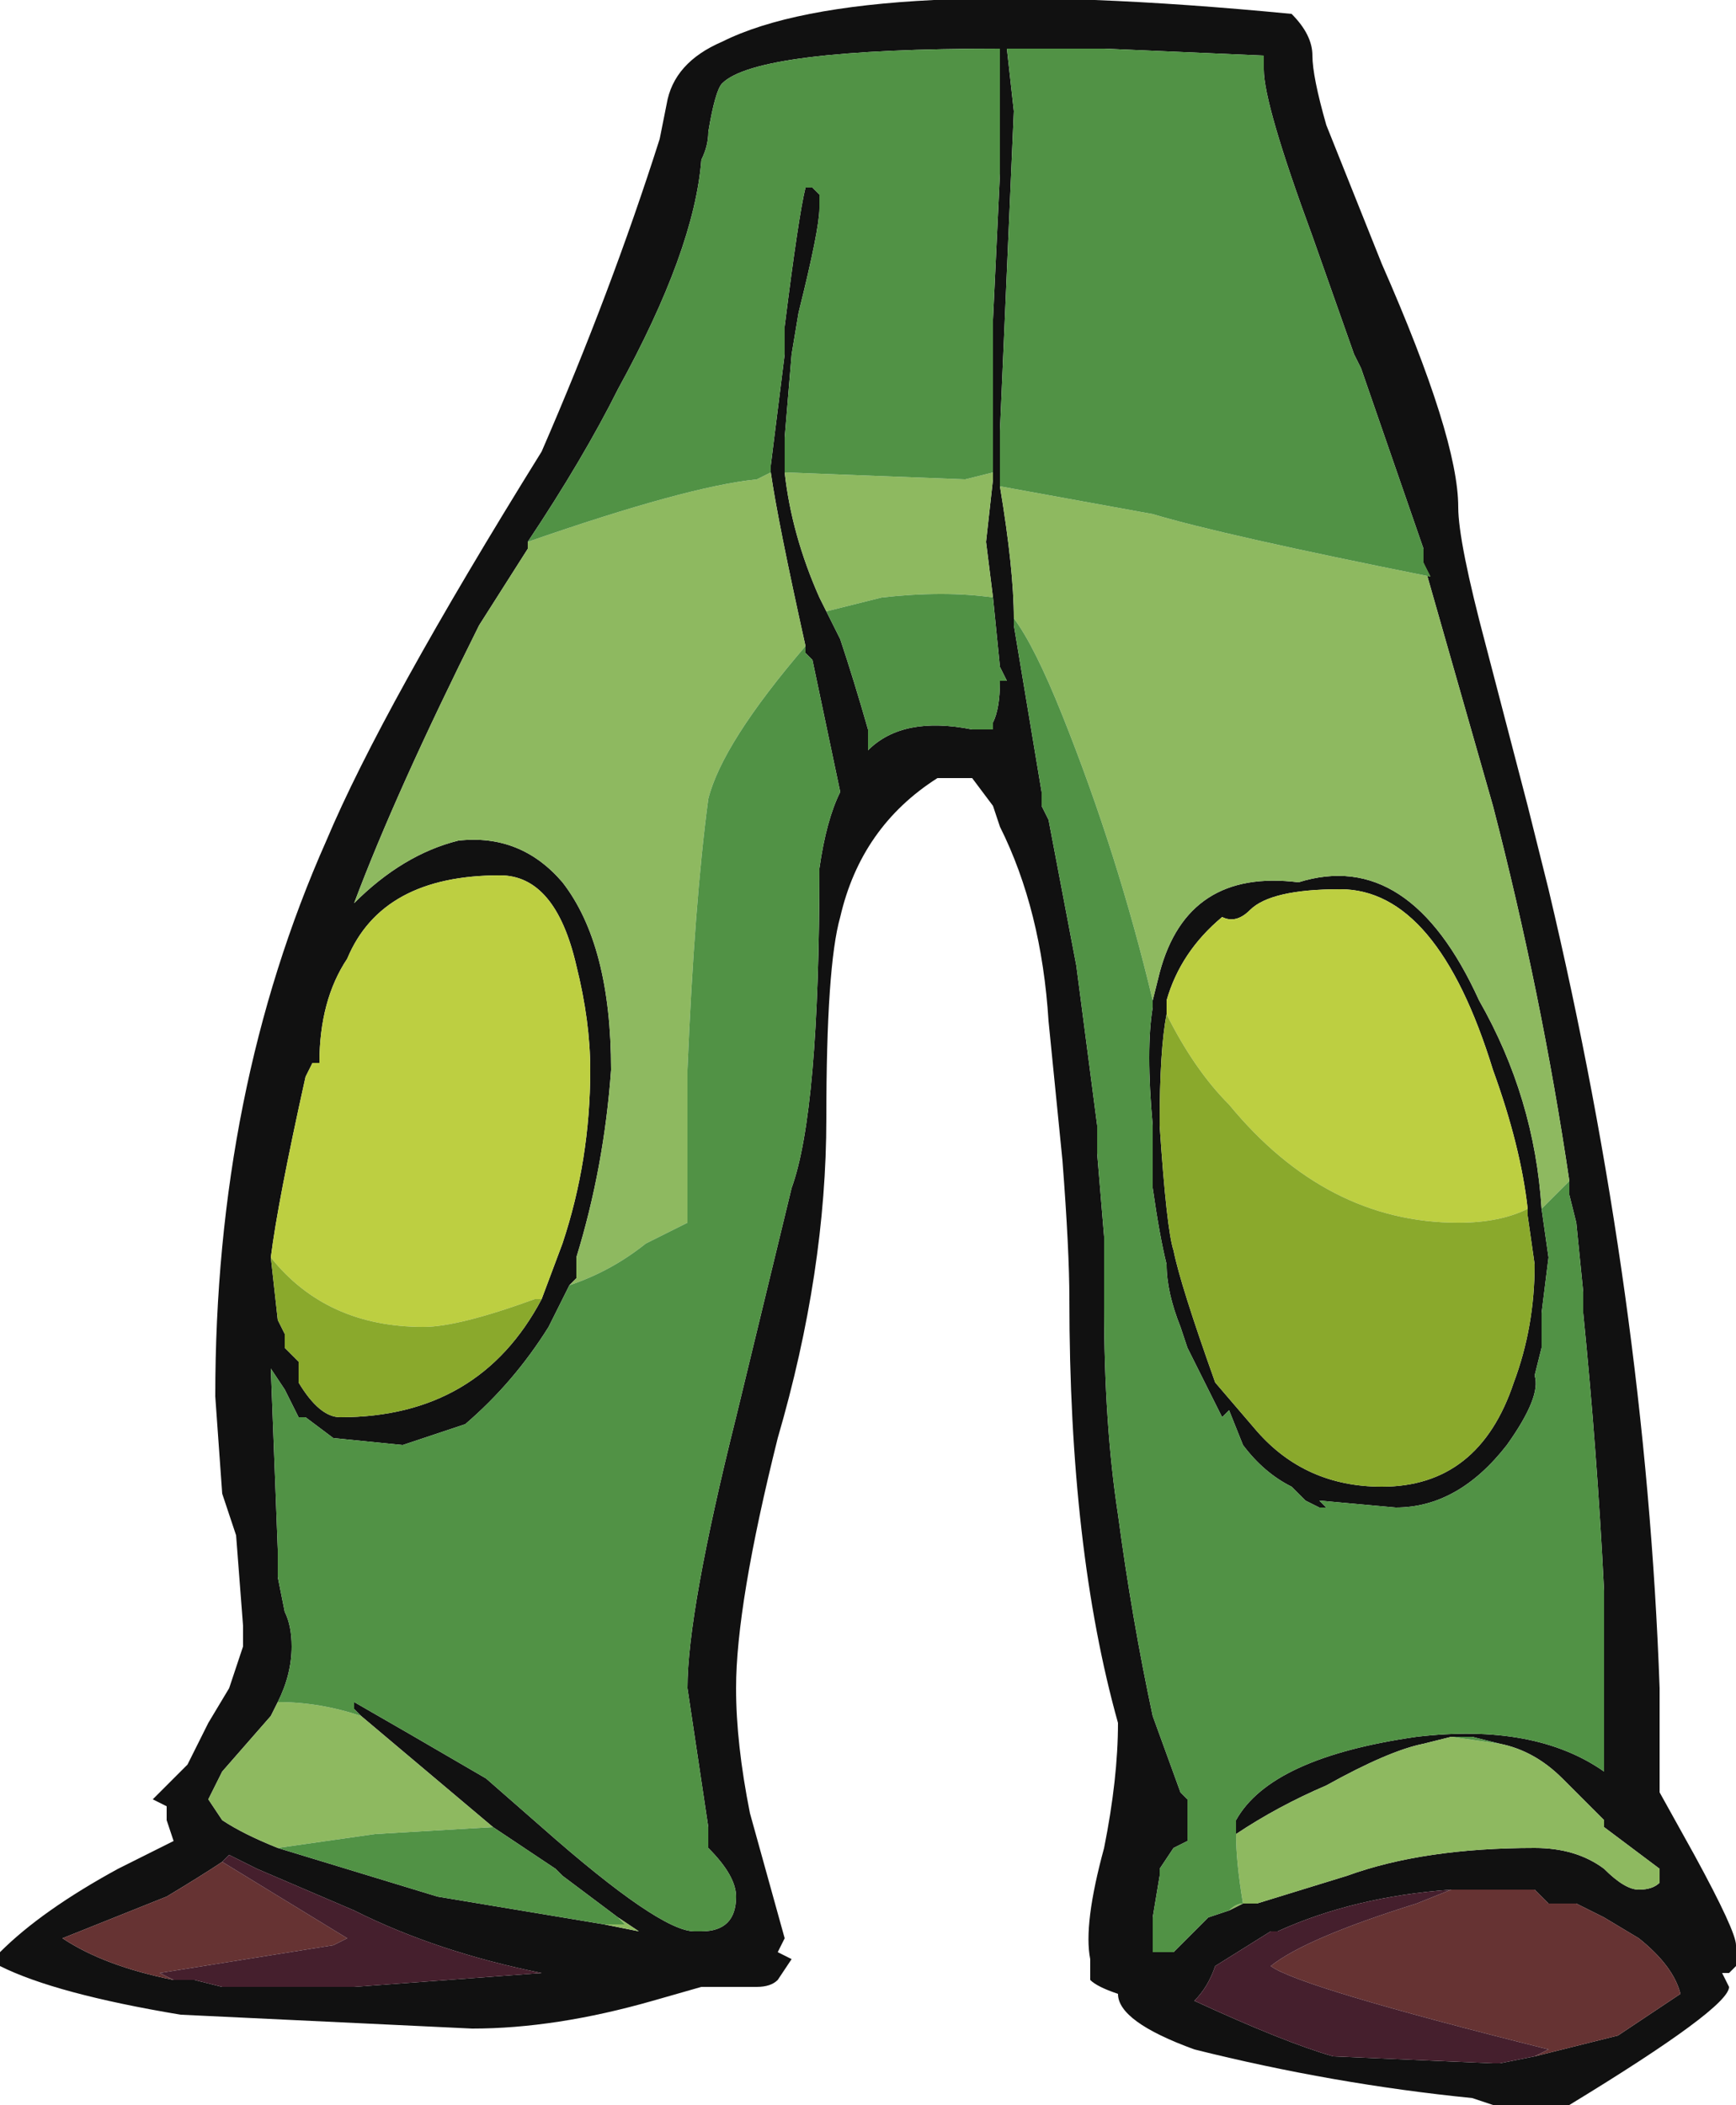 <?xml version="1.0" encoding="UTF-8" standalone="no"?>
<svg xmlns:ffdec="https://www.free-decompiler.com/flash" xmlns:xlink="http://www.w3.org/1999/xlink" ffdec:objectType="shape" height="15.15px" width="12.5px" xmlns="http://www.w3.org/2000/svg">
  <g transform="matrix(1.0, 0.0, 0.0, 1.0, 6.15, 8.3)">
    <path d="M4.1 -4.25 L4.1 -4.35 3.65 -5.65 3.6 -5.75 3.3 -6.6 Q2.95 -7.55 2.95 -7.8 L2.95 -7.9 1.8 -7.95 1.1 -7.95 1.15 -7.5 1.05 -5.2 1.05 -4.8 Q1.15 -4.2 1.15 -3.85 L1.15 -3.8 1.35 -2.6 1.35 -2.5 1.4 -2.4 1.6 -1.35 1.75 -0.2 1.75 0.0 1.8 0.6 1.8 1.1 Q1.8 1.95 1.9 2.6 2.0 3.35 2.15 4.05 L2.35 4.6 2.4 4.65 2.4 4.95 2.3 5.0 2.2 5.15 2.2 5.2 2.15 5.5 2.15 5.75 2.3 5.75 Q2.4 5.65 2.55 5.5 L2.7 5.45 2.8 5.4 2.9 5.4 3.55 5.2 Q4.1 5.0 4.9 5.0 5.2 5.0 5.4 5.15 5.55 5.3 5.65 5.3 5.75 5.3 5.8 5.25 L5.8 5.15 5.4 4.85 5.4 4.8 5.1 4.5 Q4.9 4.3 4.65 4.25 L4.45 4.2 4.3 4.2 4.1 4.25 Q3.85 4.3 3.4 4.55 3.05 4.7 2.75 4.9 L2.75 4.85 2.75 4.8 Q3.0 4.35 4.05 4.2 4.9 4.1 5.4 4.45 L5.4 3.15 Q5.35 2.15 5.25 1.15 L5.25 1.0 5.2 0.5 5.15 0.3 5.15 0.2 Q4.95 -1.15 4.6 -2.5 L4.1 -4.25 M3.3 -7.9 Q3.3 -7.75 3.4 -7.4 L3.8 -6.4 Q4.35 -5.15 4.35 -4.65 4.35 -4.4 4.55 -3.65 L4.85 -2.5 5.0 -1.9 Q5.7 1.05 5.8 3.85 L5.8 4.6 6.05 5.05 Q6.35 5.6 6.35 5.7 L6.35 5.85 6.3 5.9 6.25 5.9 6.3 6.0 Q6.3 6.15 5.15 6.85 L4.6 6.85 4.45 6.8 Q3.45 6.7 2.45 6.45 1.9 6.25 1.9 6.05 1.75 6.0 1.7 5.95 1.7 5.9 1.7 5.8 1.65 5.55 1.8 5.0 1.9 4.5 1.9 4.1 1.55 2.85 1.55 1.05 1.55 0.7 1.5 0.05 L1.4 -0.95 Q1.35 -1.75 1.05 -2.35 L1.0 -2.5 0.85 -2.7 0.6 -2.7 Q0.05 -2.35 -0.1 -1.7 -0.2 -1.35 -0.2 -0.25 -0.2 0.85 -0.55 2.05 -0.85 3.25 -0.85 3.85 -0.85 4.25 -0.75 4.75 L-0.5 5.65 -0.55 5.75 -0.45 5.8 -0.55 5.95 Q-0.6 6.0 -0.7 6.0 L-1.1 6.0 -1.45 6.1 Q-2.15 6.3 -2.75 6.3 L-4.85 6.2 Q-5.75 6.05 -6.15 5.85 L-6.15 5.75 Q-5.85 5.45 -5.3 5.15 L-4.9 4.95 -4.95 4.8 -4.95 4.7 -5.05 4.65 -4.8 4.4 -4.65 4.1 -4.5 3.85 -4.4 3.55 -4.4 3.4 -4.45 2.75 -4.55 2.45 -4.6 1.75 Q-4.6 -0.45 -3.8 -2.25 -3.4 -3.2 -2.25 -5.05 -1.75 -6.2 -1.4 -7.3 L-1.35 -7.55 Q-1.3 -7.85 -0.95 -8.0 0.05 -8.5 3.15 -8.2 3.3 -8.05 3.3 -7.9 M1.0 -4.9 L1.0 -6.0 1.05 -7.05 1.05 -7.95 Q-0.7 -7.95 -0.95 -7.7 -1.0 -7.65 -1.05 -7.35 -1.05 -7.25 -1.1 -7.15 -1.15 -6.5 -1.7 -5.5 -1.95 -5.0 -2.35 -4.4 L-2.35 -4.35 -2.7 -3.8 Q-3.3 -2.6 -3.6 -1.8 -3.25 -2.15 -2.85 -2.25 -2.4 -2.3 -2.1 -1.95 -1.75 -1.5 -1.75 -0.6 -1.8 0.1 -2.0 0.75 L-2.0 0.9 -2.05 0.95 -2.2 1.25 Q-2.45 1.65 -2.8 1.95 L-3.25 2.1 -3.75 2.05 -3.95 1.9 -4.0 1.9 -4.1 1.7 -4.2 1.55 -4.15 2.85 -4.15 3.05 -4.1 3.3 Q-4.05 3.4 -4.05 3.55 -4.05 3.75 -4.15 3.95 L-4.2 4.05 -4.55 4.45 -4.65 4.65 -4.55 4.8 Q-4.4 4.9 -4.15 5.0 L-3.0 5.35 -1.8 5.55 -1.55 5.6 -1.7 5.5 -2.1 5.2 -2.15 5.15 -2.6 4.85 -3.55 4.05 -3.6 4.0 -3.6 3.95 Q-3.25 4.15 -2.65 4.5 L-2.25 4.85 Q-1.4 5.6 -1.15 5.6 L-1.1 5.6 Q-0.85 5.6 -0.85 5.35 -0.85 5.2 -1.05 5.0 L-1.05 4.85 -1.2 3.85 Q-1.2 3.3 -0.85 1.9 L-0.45 0.25 Q-0.25 -0.3 -0.25 -2.05 -0.2 -2.4 -0.1 -2.6 L-0.3 -3.55 -0.35 -3.6 -0.35 -3.65 Q-0.55 -4.55 -0.6 -4.9 L-0.6 -4.95 -0.5 -5.75 -0.5 -5.95 Q-0.4 -6.75 -0.35 -6.95 L-0.3 -6.95 -0.25 -6.9 -0.25 -6.8 Q-0.25 -6.65 -0.4 -6.05 L-0.45 -5.75 -0.5 -5.15 -0.5 -4.9 Q-0.45 -4.45 -0.25 -4.0 L-0.2 -3.9 -0.1 -3.7 Q0.0 -3.4 0.1 -3.05 L0.1 -2.9 Q0.35 -3.15 0.85 -3.05 L1.0 -3.05 1.0 -3.1 Q1.05 -3.2 1.05 -3.4 L1.1 -3.4 1.05 -3.5 1.0 -4.0 0.95 -4.4 1.0 -4.85 1.0 -4.9 M4.85 0.4 Q4.8 -0.05 4.6 -0.6 4.2 -1.9 3.5 -1.9 3.0 -1.9 2.85 -1.75 2.75 -1.65 2.65 -1.7 2.35 -1.45 2.25 -1.1 L2.25 -1.0 Q2.2 -0.75 2.2 -0.2 2.25 0.55 2.3 0.7 2.35 0.95 2.6 1.65 L2.9 2.0 Q3.25 2.4 3.8 2.4 4.5 2.4 4.75 1.65 4.9 1.25 4.9 0.8 L4.85 0.45 4.85 0.4 M4.95 0.4 L5.0 0.75 4.95 1.15 4.95 1.4 4.9 1.6 Q4.95 1.75 4.7 2.1 4.35 2.55 3.9 2.55 L3.35 2.5 3.4 2.55 3.35 2.55 3.25 2.5 3.15 2.4 Q2.95 2.3 2.8 2.1 L2.7 1.85 2.65 1.9 2.4 1.4 2.35 1.25 Q2.25 1.0 2.25 0.8 2.2 0.6 2.15 0.25 L2.15 -0.2 Q2.1 -0.75 2.15 -1.05 L2.15 -1.1 2.2 -1.3 Q2.4 -2.05 3.2 -1.95 4.0 -2.2 4.5 -1.1 4.9 -0.4 4.95 0.4 M4.3 5.3 Q3.6 5.35 3.05 5.6 L3.0 5.6 2.6 5.85 2.6 5.85 Q2.55 6.0 2.45 6.1 3.1 6.4 3.45 6.5 L4.6 6.55 4.65 6.55 4.9 6.5 5.5 6.35 5.95 6.05 Q5.9 5.85 5.65 5.65 L5.4 5.5 5.2 5.4 5.0 5.4 4.9 5.3 4.3 5.3 M-2.25 1.05 L-2.1 0.65 Q-1.9 0.05 -1.9 -0.6 -1.9 -0.95 -2.0 -1.35 -2.15 -2.0 -2.55 -2.0 -3.4 -2.0 -3.65 -1.4 -3.85 -1.1 -3.85 -0.65 L-3.9 -0.65 -3.95 -0.55 Q-4.15 0.35 -4.2 0.75 L-4.15 1.2 -4.1 1.3 -4.1 1.4 -4.0 1.5 -4.0 1.65 Q-3.85 1.9 -3.7 1.9 -2.7 1.9 -2.25 1.05 M-4.9 5.95 L-4.75 5.95 -4.55 6.0 -3.6 6.0 -2.25 5.9 Q-3.0 5.75 -3.6 5.45 L-4.3 5.15 Q-4.4 5.1 -4.5 5.05 L-4.55 5.1 Q-4.7 5.2 -4.95 5.35 L-5.7 5.65 Q-5.4 5.85 -4.9 5.95" fill="#111111" fill-rule="evenodd" stroke="none"/>
    <path d="M1.05 -4.8 L2.15 -4.6 Q2.65 -4.45 4.15 -4.15 L4.1 -4.25 4.6 -2.5 Q4.95 -1.15 5.15 0.2 L4.95 0.4 Q4.9 -0.4 4.5 -1.1 4.0 -2.2 3.2 -1.95 2.4 -2.05 2.2 -1.3 L2.15 -1.1 Q1.9 -2.15 1.5 -3.15 1.3 -3.65 1.15 -3.85 1.15 -4.2 1.05 -4.8 M2.75 4.85 L2.75 4.9 Q3.05 4.7 3.4 4.55 3.85 4.3 4.1 4.25 L4.3 4.2 4.65 4.25 Q4.9 4.3 5.1 4.5 L5.4 4.8 5.4 4.85 5.8 5.15 5.8 5.25 Q5.75 5.3 5.65 5.3 5.55 5.3 5.4 5.15 5.2 5.0 4.9 5.0 4.1 5.0 3.55 5.2 L2.9 5.4 2.8 5.4 2.7 5.45 Q2.75 5.4 2.8 5.4 2.75 5.1 2.75 4.9 L2.75 4.85 M-2.35 -4.4 Q-1.2 -4.8 -0.7 -4.85 L-0.6 -4.9 Q-0.55 -4.55 -0.35 -3.65 -0.95 -2.95 -1.05 -2.55 -1.15 -1.8 -1.2 -0.6 L-1.2 0.5 -1.5 0.65 Q-1.75 0.85 -2.05 0.95 L-2.0 0.9 -2.0 0.75 Q-1.8 0.1 -1.75 -0.6 -1.75 -1.5 -2.1 -1.95 -2.4 -2.3 -2.85 -2.25 -3.25 -2.15 -3.6 -1.8 -3.3 -2.6 -2.7 -3.8 L-2.35 -4.35 -2.35 -4.4 M-0.5 -4.9 L0.8 -4.85 1.0 -4.9 1.0 -4.85 0.95 -4.4 1.0 -4.0 Q0.65 -4.05 0.2 -4.0 L-0.2 -3.9 -0.25 -4.0 Q-0.45 -4.45 -0.5 -4.9 M-4.15 3.95 Q-3.85 3.95 -3.55 4.05 L-2.6 4.85 -3.45 4.9 -4.15 5.0 Q-4.4 4.9 -4.55 4.8 L-4.65 4.65 -4.55 4.45 -4.2 4.05 -4.15 3.95 M-1.7 5.5 L-1.55 5.6 -1.8 5.55 -1.65 5.55 -1.7 5.5" fill="#8eb960" fill-rule="evenodd" stroke="none"/>
    <path d="M1.05 -4.8 L1.05 -5.2 1.15 -7.5 1.1 -7.95 1.8 -7.95 2.95 -7.9 2.95 -7.8 Q2.95 -7.55 3.3 -6.6 L3.6 -5.75 3.65 -5.65 4.1 -4.35 4.1 -4.25 4.15 -4.15 Q2.65 -4.45 2.15 -4.6 L1.05 -4.8 M5.15 0.2 L5.15 0.3 5.2 0.5 5.25 1.0 5.25 1.15 Q5.35 2.15 5.4 3.15 L5.4 4.45 Q4.9 4.1 4.05 4.2 3.0 4.35 2.75 4.8 L2.75 4.85 2.75 4.9 Q2.75 5.1 2.8 5.4 2.75 5.4 2.7 5.45 L2.55 5.5 Q2.4 5.65 2.3 5.75 L2.15 5.75 2.15 5.5 2.2 5.2 2.2 5.15 2.3 5.0 2.4 4.95 2.4 4.65 2.35 4.6 2.15 4.05 Q2.0 3.35 1.9 2.6 1.8 1.95 1.8 1.1 L1.8 0.6 1.75 0.0 1.75 -0.2 1.6 -1.35 1.4 -2.4 1.35 -2.5 1.35 -2.6 1.15 -3.8 1.15 -3.85 Q1.3 -3.65 1.5 -3.15 1.9 -2.15 2.15 -1.1 L2.15 -1.05 Q2.1 -0.75 2.15 -0.2 L2.15 0.25 Q2.2 0.6 2.25 0.8 2.25 1.0 2.35 1.25 L2.4 1.4 2.65 1.9 2.7 1.85 2.8 2.1 Q2.95 2.3 3.15 2.4 L3.25 2.5 3.35 2.55 3.4 2.55 3.35 2.5 3.9 2.55 Q4.35 2.55 4.7 2.1 4.95 1.75 4.9 1.6 L4.95 1.4 4.95 1.15 5.0 0.75 4.95 0.4 5.15 0.2 M4.1 4.25 L4.3 4.2 4.45 4.2 4.65 4.25 4.3 4.2 4.1 4.25 M-2.35 -4.4 Q-1.95 -5.0 -1.7 -5.5 -1.15 -6.5 -1.1 -7.15 -1.05 -7.25 -1.05 -7.35 -1.0 -7.65 -0.95 -7.7 -0.7 -7.95 1.05 -7.95 L1.05 -7.05 1.0 -6.0 1.0 -4.9 0.8 -4.85 -0.5 -4.9 -0.5 -5.15 -0.45 -5.75 -0.4 -6.05 Q-0.25 -6.65 -0.25 -6.8 L-0.25 -6.9 -0.3 -6.95 -0.35 -6.95 Q-0.4 -6.75 -0.5 -5.95 L-0.5 -5.75 -0.6 -4.95 -0.6 -4.9 -0.7 -4.85 Q-1.2 -4.8 -2.35 -4.4 M1.0 -4.0 L1.05 -3.5 1.1 -3.4 1.05 -3.4 Q1.05 -3.2 1.0 -3.1 L1.0 -3.05 0.85 -3.05 Q0.35 -3.15 0.1 -2.9 L0.1 -3.05 Q0.0 -3.4 -0.1 -3.7 L-0.2 -3.9 0.2 -4.0 Q0.65 -4.05 1.0 -4.0 M-2.05 0.95 Q-1.75 0.85 -1.5 0.65 L-1.2 0.5 -1.2 -0.6 Q-1.15 -1.8 -1.05 -2.55 -0.95 -2.95 -0.35 -3.65 L-0.35 -3.6 -0.3 -3.55 -0.1 -2.6 Q-0.2 -2.4 -0.25 -2.05 -0.25 -0.3 -0.45 0.25 L-0.85 1.9 Q-1.2 3.3 -1.2 3.85 L-1.05 4.85 -1.05 5.0 Q-0.85 5.2 -0.85 5.35 -0.85 5.6 -1.1 5.6 L-1.15 5.6 Q-1.4 5.6 -2.25 4.85 L-2.65 4.5 Q-3.25 4.15 -3.6 3.95 L-3.6 4.0 -3.55 4.05 Q-3.85 3.95 -4.15 3.95 -4.05 3.75 -4.05 3.55 -4.05 3.4 -4.1 3.3 L-4.15 3.05 -4.15 2.85 -4.2 1.55 -4.1 1.7 -4.0 1.9 -3.95 1.9 -3.75 2.05 -3.25 2.1 -2.8 1.95 Q-2.45 1.65 -2.2 1.25 L-2.05 0.95 M-2.6 4.85 L-2.15 5.15 -2.1 5.2 -1.7 5.5 -1.65 5.55 -1.8 5.55 -3.0 5.35 -4.15 5.0 -3.45 4.9 -2.6 4.85" fill="#519245" fill-rule="evenodd" stroke="none"/>
    <path d="M2.25 -1.0 L2.25 -1.1 Q2.35 -1.45 2.65 -1.7 2.75 -1.65 2.85 -1.75 3.0 -1.9 3.5 -1.9 4.2 -1.9 4.6 -0.6 4.8 -0.05 4.85 0.4 4.65 0.5 4.35 0.5 3.4 0.5 2.7 -0.35 2.45 -0.6 2.25 -1.0 M-4.2 0.75 Q-4.15 0.35 -3.95 -0.55 L-3.9 -0.65 -3.85 -0.65 Q-3.85 -1.1 -3.65 -1.4 -3.4 -2.0 -2.55 -2.0 -2.15 -2.0 -2.0 -1.35 -1.9 -0.95 -1.9 -0.6 -1.9 0.05 -2.1 0.65 L-2.25 1.05 -2.3 1.05 Q-2.85 1.25 -3.1 1.25 -3.8 1.25 -4.2 0.75" fill="#bdcf41" fill-rule="evenodd" stroke="none"/>
    <path d="M4.3 5.3 L4.9 5.3 5.0 5.4 5.2 5.4 5.4 5.5 5.65 5.65 Q5.9 5.85 5.95 6.05 L5.5 6.35 4.9 6.5 5.0 6.45 Q3.2 6.0 3.0 5.85 3.25 5.65 4.05 5.4 L4.3 5.3 M-4.55 5.1 L-3.65 5.65 -3.75 5.7 -5.0 5.9 -4.9 5.95 Q-5.4 5.85 -5.7 5.65 L-4.95 5.35 Q-4.7 5.2 -4.55 5.1" fill="#663333" fill-rule="evenodd" stroke="none"/>
    <path d="M4.9 6.5 L4.65 6.55 4.6 6.55 3.45 6.5 Q3.1 6.4 2.45 6.1 2.55 6.0 2.6 5.85 L2.6 5.85 3.0 5.6 3.05 5.6 Q3.6 5.35 4.3 5.3 L4.05 5.4 Q3.25 5.65 3.0 5.85 3.2 6.0 5.0 6.45 L4.9 6.5 M-4.55 5.1 L-4.5 5.05 Q-4.4 5.1 -4.3 5.15 L-3.6 5.45 Q-3.0 5.75 -2.25 5.9 L-3.6 6.0 -4.55 6.0 -4.75 5.95 -4.9 5.95 -5.0 5.9 -3.75 5.7 -3.65 5.65 -4.55 5.1" fill="#451f2d" fill-rule="evenodd" stroke="none"/>
    <path d="M2.25 -1.0 Q2.45 -0.6 2.7 -0.35 3.4 0.5 4.35 0.5 4.65 0.5 4.85 0.4 L4.85 0.45 4.9 0.8 Q4.9 1.25 4.75 1.65 4.5 2.4 3.8 2.4 3.25 2.4 2.9 2.0 L2.6 1.65 Q2.35 0.95 2.3 0.7 2.25 0.55 2.2 -0.2 2.2 -0.75 2.25 -1.0 M-4.2 0.75 Q-3.8 1.25 -3.1 1.25 -2.85 1.25 -2.3 1.05 L-2.25 1.05 Q-2.7 1.9 -3.7 1.9 -3.85 1.9 -4.0 1.65 L-4.0 1.5 -4.1 1.4 -4.1 1.3 -4.15 1.2 -4.2 0.75" fill="#8aa92c" fill-rule="evenodd" stroke="none"/>
  </g>
</svg>
